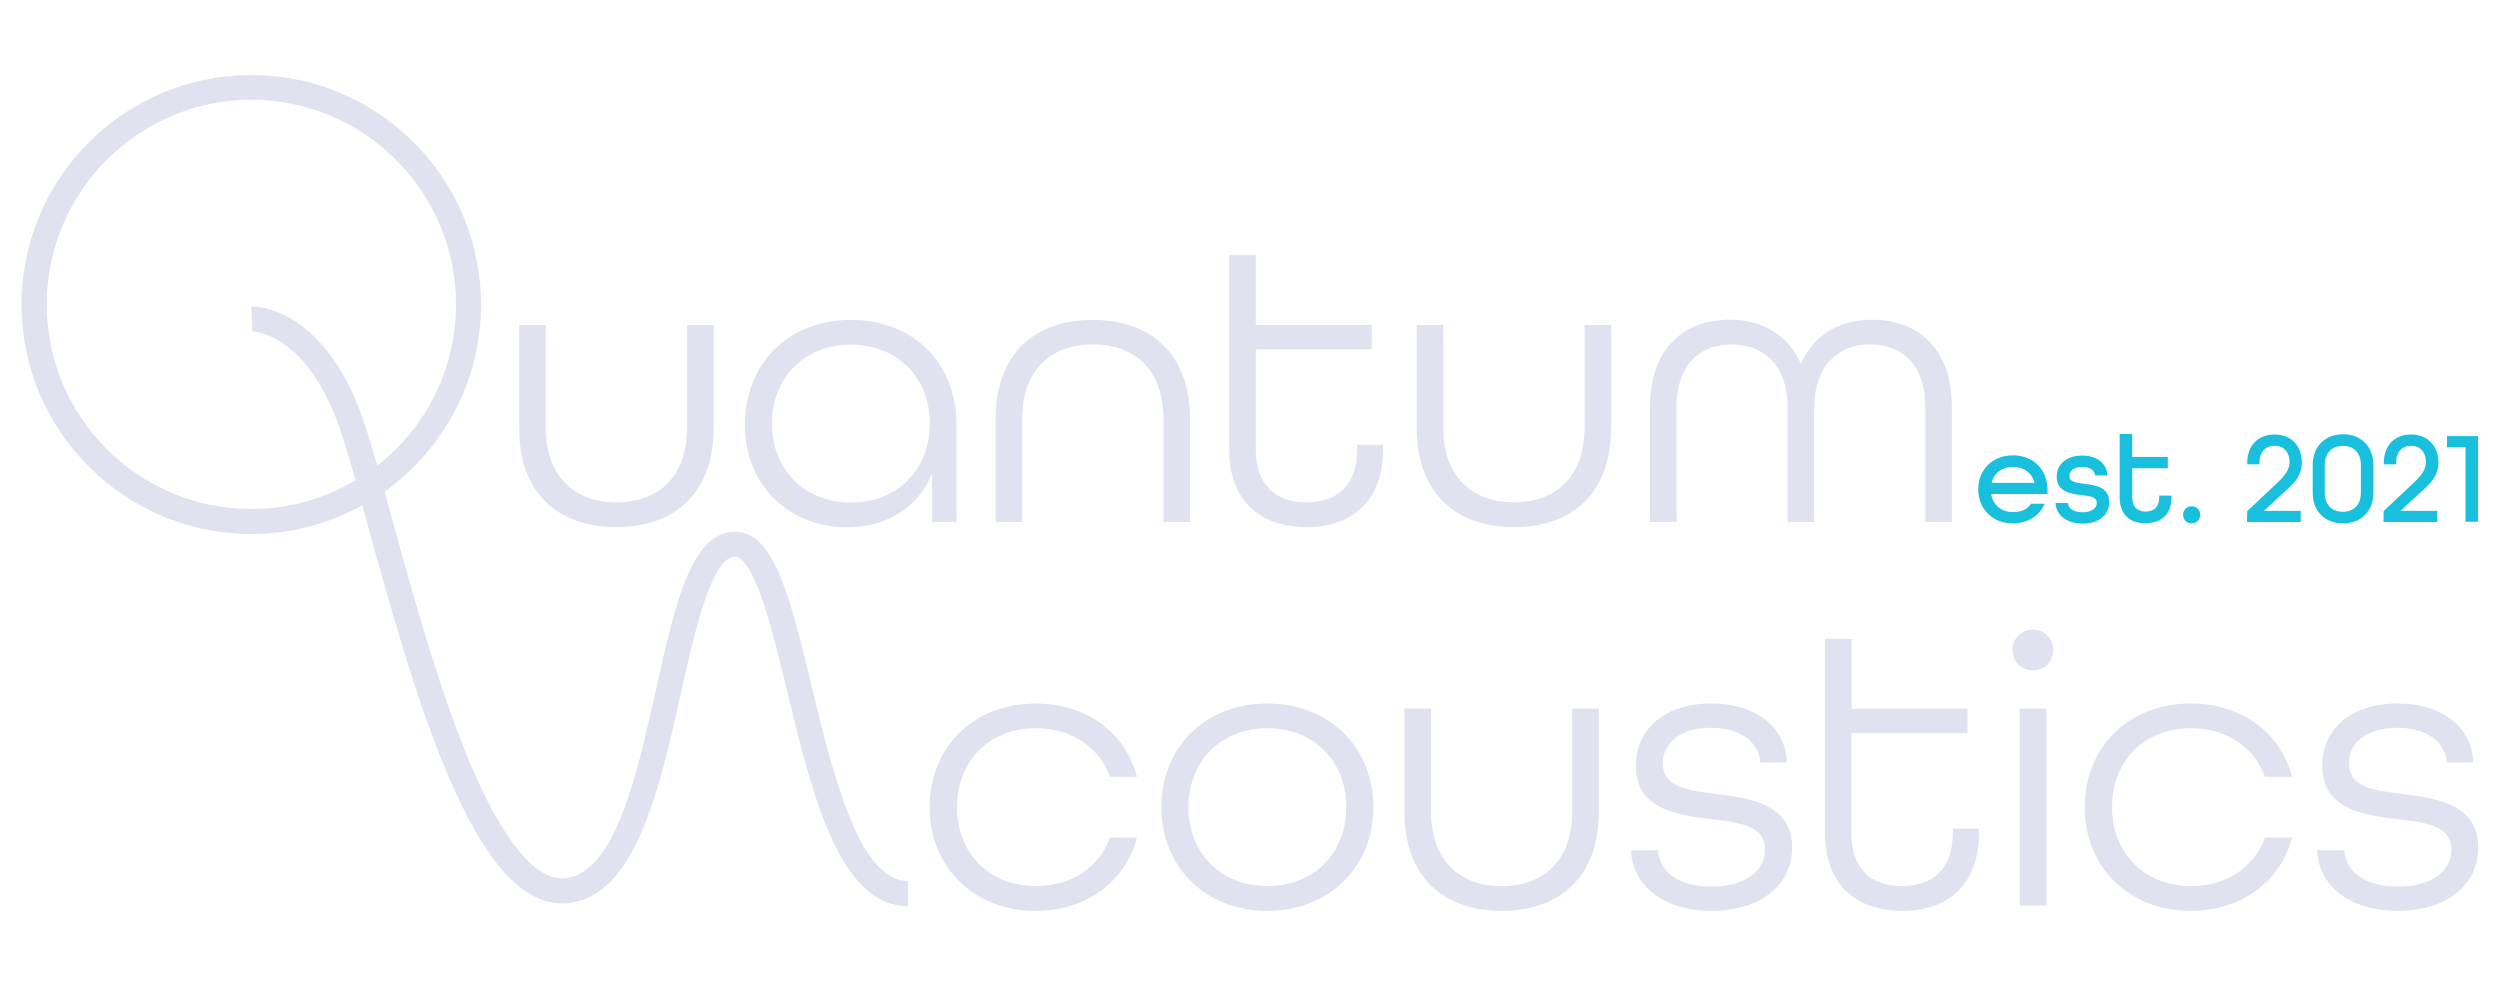 <?xml version="1.0" encoding="utf-8"?>
<!-- Generator: Adobe Illustrator 28.0.0, SVG Export Plug-In . SVG Version: 6.00 Build 0)  -->
<svg version="1.1" id="Layer_1" xmlns="http://www.w3.org/2000/svg" xmlns:xlink="http://www.w3.org/1999/xlink" x="0px" y="0px"
	 viewBox="0 0 1080 425.7" style="enable-background:new 0 0 1080 425.7;" xml:space="preserve">
<style type="text/css">
	.st0{fill:#E1E2EF;}
	.st1{fill:#18C0DE;}
</style>
<g>
	<path class="st0" d="M266.3,227.7c25.1,0,42-14.6,42-42.9v-44.4h-11.5v44.4c0,20.9-12.1,32.2-30.5,32.2s-30.5-11.4-30.5-32.2v-44.4
		h-11.5v44.4C224.2,213.1,241.1,227.7,266.3,227.7z"/>
	<path class="st0" d="M402.5,225.5h10.7v-42c0-26.9-18.8-45.3-45.6-45.3c-26.9,0-45.8,18.8-45.8,45.3c0,27.2,20.2,44.3,44.1,44.3
		c16.5,0,30.7-8.1,36.7-23.3V225.5z M367.6,217.1c-20.3,0-34.1-14.5-34.1-34.1s13.8-34.1,34.1-34.1s34.1,14.5,34.1,34.1
		C401.7,202.6,387.9,217.1,367.6,217.1z"/>
	<path class="st0" d="M502.6,225.5h11.5v-44.4c0-28.2-16.9-42.9-42-42.9c-25.1,0-42,14.6-42,42.9v44.4h11.5V181
		c0-21,12.1-32.2,30.5-32.2s30.5,11.2,30.5,32.2L502.6,225.5L502.6,225.5z"/>
	<path class="st0" d="M586.3,194.1c0,15.7-8.8,22.9-21.9,22.9c-13.3,0-21.9-7.4-21.9-22.9v-43.2h50.1v-10.5h-50.1v-30.2H531v83.9
		c0,22.4,13.6,33.6,33.4,33.6c19.6,0,33.1-11.2,33.1-33.6v-1.9h-11.2V194.1z"/>
	<path class="st0" d="M684.5,184.8c0,20.9-12.1,32.2-30.5,32.2s-30.5-11.4-30.5-32.2v-44.4H612v44.4c0,28.2,16.9,42.9,42,42.9
		c25.2,0,42-14.6,42-42.9v-44.4h-11.5L684.5,184.8L684.5,184.8z"/>
	<path class="st0" d="M807.9,148.8c13.8,0,23.8,8.8,23.8,26.9v49.8h11.5v-49.8c0-25.3-14.8-37.6-34.5-37.6c-14,0-25.3,6.6-30.7,19.1
		c-5.5-12.6-16.9-19.1-30.7-19.1c-19.6,0-34.5,12.2-34.5,37.6v49.8h11.5v-49.8c0-18.1,10-26.9,23.8-26.9s24.1,9.1,24.1,26.9v49.8
		h11.5v-49.8C784,158,794.1,148.8,807.9,148.8z"/>
	<path class="st0" d="M447.5,314.6c15.5,0,27.4,8.3,32,21h11.7c-5-19-21.7-31.7-43.8-31.7c-26.9,0-45.8,19-45.8,44.8
		s19,44.8,45.8,44.8c22,0,38.8-12.8,43.8-31.7h-11.7c-4.6,12.8-16.5,21-32,21c-20.3,0-34.1-14.5-34.1-34.1
		C413.4,329,427.2,314.6,447.5,314.6z"/>
	<path class="st0" d="M547.5,303.9c-26.9,0-45.8,19-45.8,44.8s19,44.8,45.8,44.8s45.8-19,45.8-44.8S574.3,303.9,547.5,303.9z
		 M547.5,382.8c-20.3,0-34.1-14.5-34.1-34.1c0-19.6,13.8-34.1,34.1-34.1c20.3,0,34.1,14.5,34.1,34.1
		C581.6,368.3,567.8,382.8,547.5,382.8z"/>
	<path class="st0" d="M679.2,350.6c0,20.9-12.1,32.2-30.5,32.2s-30.5-11.4-30.5-32.2v-44.5h-11.5v44.5c0,28.2,16.9,42.9,42,42.9
		s42-14.6,42-42.9v-44.5h-11.5L679.2,350.6L679.2,350.6z"/>
	<path class="st0" d="M741.4,343c-12.1-1.5-23.1-2.8-23.1-13.3c0-8.8,7.8-15.3,20.8-15.3c13.1,0,20.8,6.5,21.4,15h11.4
		c-0.3-14.5-12.6-25.5-32.6-25.5s-32.6,10.9-32.6,26.9c0,18.8,17.4,21.2,32.7,23.1c12.2,1.5,23.1,2.8,23.1,13.1
		c0,9.1-8.3,16-23.1,16c-14.3,0-22.6-6.5-23.1-15.7h-11.7c0.5,15,13.8,26.2,34.8,26.2c21.2,0,34.8-11.2,34.8-27.4
		C774.3,346.8,754.7,344.7,741.4,343z"/>
	<path class="st0" d="M843.6,359.9c0,15.7-8.8,22.9-21.9,22.9c-13.3,0-21.9-7.4-21.9-22.9v-43.2H850v-10.5h-50.1V276h-11.5v83.9
		c0,22.4,13.6,33.6,33.4,33.6c19.6,0,33.1-11.2,33.1-33.6V358h-11.2V359.9z"/>
	<rect x="872.5" y="306.1" class="st0" width="11.5" height="85.1"/>
	<path class="st0" d="M878.2,272c-5,0-8.8,3.8-8.8,8.8s3.8,8.8,8.8,8.8s8.8-3.8,8.8-8.8C887,275.8,883.2,272,878.2,272z"/>
	<path class="st0" d="M946.5,314.6c15.5,0,27.4,8.3,32,21h11.7c-5-19-21.7-31.7-43.8-31.7c-26.9,0-45.8,19-45.8,44.8
		s19,44.8,45.8,44.8c22,0,38.8-12.8,43.8-31.7h-11.7c-4.7,12.8-16.5,21-32,21c-20.3,0-34.1-14.5-34.1-34.1
		C912.3,329,926.1,314.6,946.5,314.6z"/>
	<path class="st0" d="M1037.8,343c-12.1-1.5-23.1-2.8-23.1-13.3c0-8.8,7.8-15.3,20.9-15.3c13.1,0,20.8,6.5,21.4,15h11.4
		c-0.3-14.5-12.6-25.5-32.6-25.5c-20,0-32.6,10.9-32.6,26.9c0,18.8,17.4,21.2,32.7,23.1c12.2,1.5,23.1,2.8,23.1,13.1
		c0,9.1-8.3,16-23.1,16c-14.3,0-22.6-6.5-23.1-15.7H1001c0.5,15,13.8,26.2,34.8,26.2c21.2,0,34.8-11.2,34.8-27.4
		C1070.7,346.8,1051,344.7,1037.8,343z"/>
	<path class="st0" d="M350.6,296.3c-9-37.2-16-66.6-33-66.6c-19.1,0-26,31.4-34.1,67.7c-8.4,37.5-17.8,80-39.5,82
		c-12.6,1.2-26.8-16.2-41.1-50.1c-13.2-31.5-24.3-71.7-33.2-104c-1.2-4.4-2.4-8.8-3.6-12.9c25.2-18,41.7-47.5,41.7-80.8
		c0-54.7-44.5-99.2-99.2-99.2S9.3,76.8,9.3,131.5s44.5,99.2,99.2,99.2c17.4,0,33.7-4.5,48-12.4c0.9,3.2,1.8,6.4,2.7,9.8
		c9,32.6,20.2,73.2,33.7,105.3c16.7,39.9,33.7,58.4,52.1,56.8c29.6-2.7,39.9-49.4,49.1-90.5c5.9-26.4,13.2-59.2,23.5-59.2
		c1.4,0,5.3,1.5,10.6,15.4c4.2,11.2,7.9,26.6,11.9,42.9c10.5,43.5,22.3,92.7,52.2,92.7v-10.9C371,380.7,359.7,333.9,350.6,296.3z
		 M108.6,219.9c-48.8,0-88.4-39.7-88.4-88.4s39.7-88.4,88.4-88.4S197,82.8,197,131.5c0,28.3-13.3,53.5-34,69.6
		c-3.1-10.7-5.9-19.7-8.3-25.8c-17.6-43.4-44.9-42.9-46.1-42.9l0.4,10.8c0.2,0,21.1,0.3,35.6,36.1c2.6,6.3,5.6,16.2,9,28.1
		C140.4,215.4,125,219.9,108.6,219.9z"/>
</g>
<g>
	<path class="st1" d="M854.6,211.4c0-8.5,6.2-14.7,15-14.7s14.9,6.2,14.9,14.7v2h-24.3c0.8,5,4.5,7.8,9.4,7.8c3.6,0,6.2-1.1,7.8-3.6
		h5.9c-2.2,5.2-7.2,8.5-13.8,8.5C860.8,226.1,854.6,219.9,854.6,211.4z M878.9,208.6c-1.1-4.5-4.8-6.9-9.3-6.9
		c-4.6,0-8.2,2.5-9.2,6.9H878.9z"/>
	<path class="st1" d="M888,217.3h5.4c0.1,2.3,2.3,4,6.2,4c4.1,0,6.2-1.8,6.2-4c0-2.7-2.9-3-6.5-3.4c-4.9-0.6-10.8-1.5-10.8-7.9
		c0-5.5,4.3-9.2,11-9.2s10.8,3.8,10.9,8.6h-5.3c-0.2-2.1-2.2-3.7-5.5-3.7c-3.6,0-5.6,1.7-5.6,3.9c0,2.7,2.9,2.9,6.4,3.4
		c4.9,0.6,10.8,1.5,10.8,7.9c0,5.7-4.6,9.3-11.6,9.3C892.6,226.1,888.2,222.4,888,217.3z"/>
	<path class="st1" d="M915.7,214.8v-27.3h5.4v9.9h15.4v4.9h-15.4v12.4c0,4.4,2.3,6.3,5.8,6.3s5.9-1.9,5.9-6.3v-0.6h5.3v0.6
		c0,7.6-4.5,11.3-11.2,11.3C920.2,226.1,915.7,222.4,915.7,214.8z"/>
	<path class="st1" d="M943.1,222.4c0-2.1,1.6-3.7,3.7-3.7c2.2,0,3.7,1.6,3.7,3.7s-1.6,3.7-3.7,3.7
		C944.7,226.1,943.1,224.6,943.1,222.4z"/>
	<path class="st1" d="M970.8,220.8l13.5-12.7c2.8-2.7,4.8-5.3,4.8-8.4c0-4.1-2.2-7.1-6.5-7.1c-4.1,0-6.5,2.9-6.5,7.2v0.8h-5.3v-0.5
		c0-7.5,4.5-12.4,11.8-12.4c7.4,0,11.8,5.1,11.8,12.1c0,4.9-2.3,8-6.3,11.6l-10.1,9.3h15.9v4.8h-23.2L970.8,220.8L970.8,220.8z"/>
	<path class="st1" d="M999.1,212.9v-12.1c0-8,5.4-13.2,13.1-13.2s13.1,5.2,13.1,13.2v12.1c0,8-5.4,13.2-13.1,13.2
		C1004.4,226.1,999.1,220.9,999.1,212.9z M1019.9,212.9v-12.1c0-5-3-8.2-7.8-8.2s-7.8,3.2-7.8,8.2v12.1c0,5,3,8.2,7.8,8.2
		S1019.9,218,1019.9,212.9z"/>
	<path class="st1" d="M1029.7,220.8l13.5-12.7c2.8-2.7,4.8-5.3,4.8-8.4c0-4.1-2.2-7.1-6.4-7.1c-4.1,0-6.5,2.9-6.5,7.2v0.8h-5.3v-0.5
		c0-7.5,4.5-12.4,11.8-12.4s11.8,5.1,11.8,12.1c0,4.9-2.3,8-6.3,11.6l-10.1,9.3h15.9v4.8h-23.2L1029.7,220.8L1029.7,220.8z"/>
	<path class="st1" d="M1065.1,193.2h-8v-4.8h13.4v37h-5.4V193.2z"/>
</g>
</svg>
